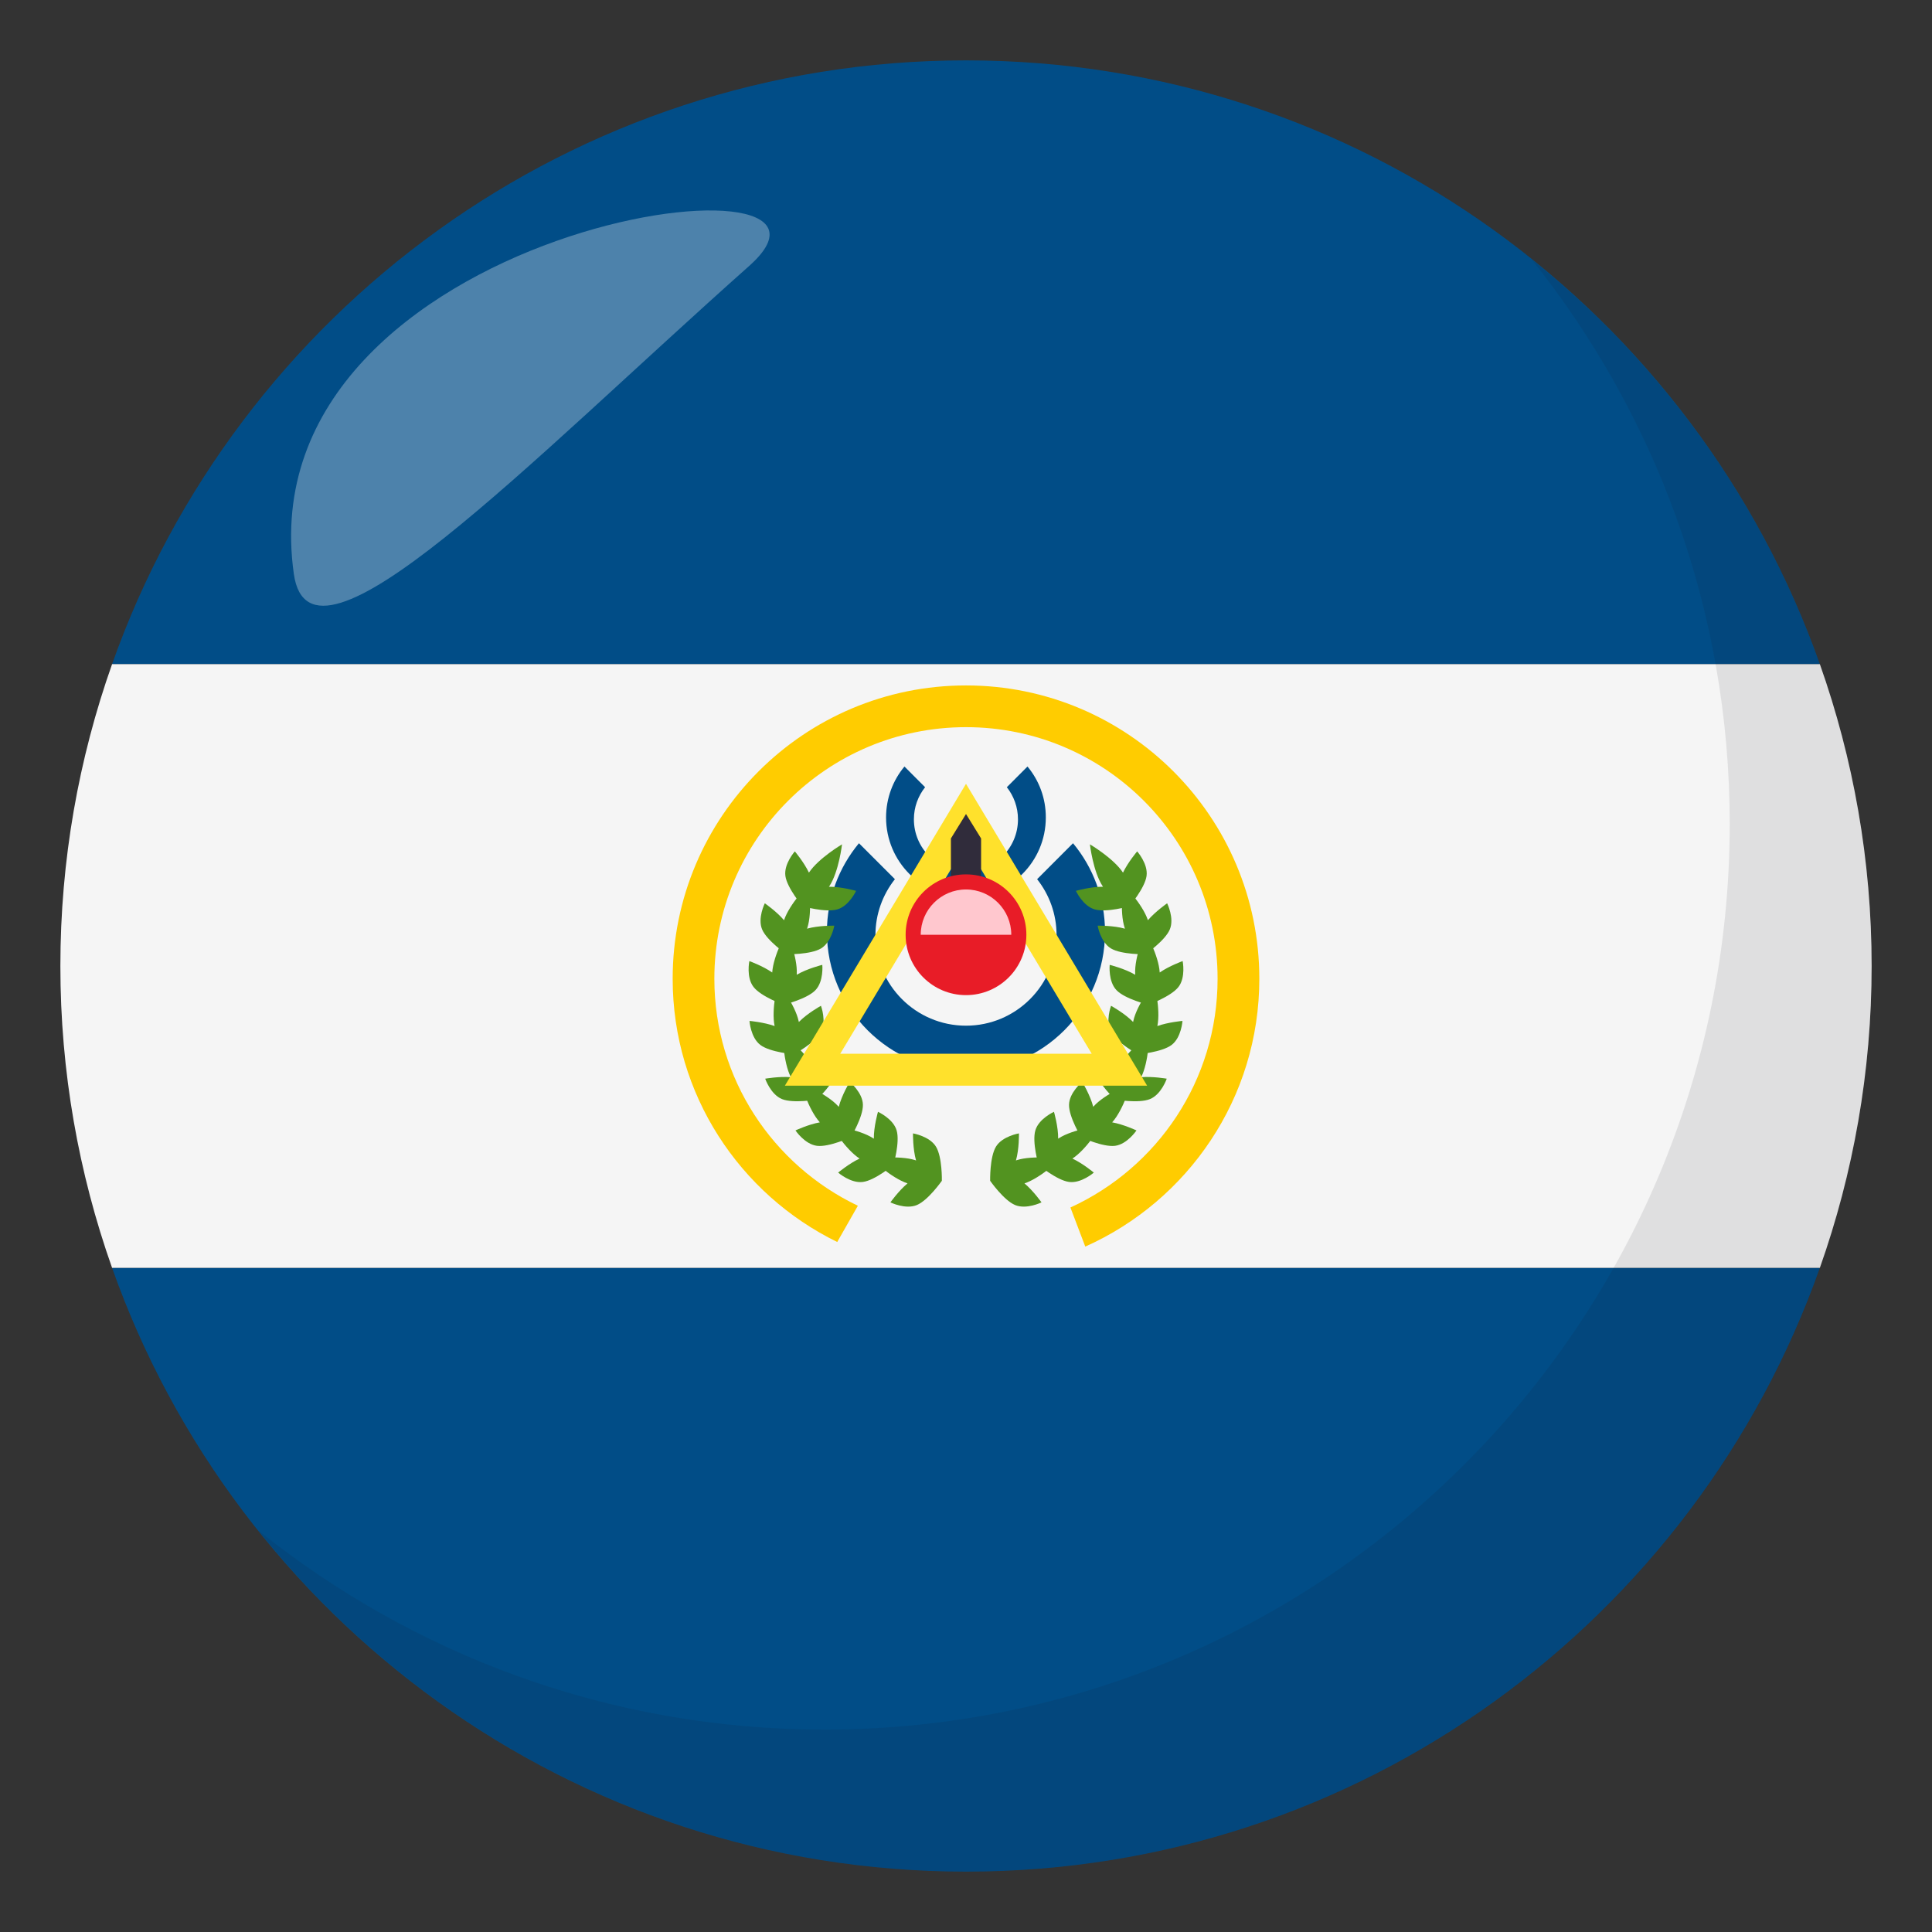 <?xml version="1.0" encoding="utf-8"?>
<!-- Generator: Adobe Illustrator 15.0.0, SVG Export Plug-In . SVG Version: 6.00 Build 0)  -->
<!DOCTYPE svg PUBLIC "-//W3C//DTD SVG 1.1//EN" "http://www.w3.org/Graphics/SVG/1.1/DTD/svg11.dtd">
<svg version="1.1" id="Layer_1" xmlns="http://www.w3.org/2000/svg" xmlns:xlink="http://www.w3.org/1999/xlink" x="0px" y="0px"
	 width="64px" height="64px" viewBox="0 0 64 64" enable-background="new 0 0 64 64" xml:space="preserve">
<rect x="0" y="0" width="64" height="64" fill="#333333" stroke="none"/>
<path fill="#014D87" d="M32,2C18.938,2,7.832,10.35,3.713,22h56.572C56.166,10.35,45.061,2,32,2z"/>
<path fill="#014D87" d="M32,62c13.061,0,24.166-8.35,28.285-20H3.713C7.832,53.65,18.938,62,32,62z"/>
<path fill="#F5F5F5" d="M3.713,22C2.607,25.129,2,28.492,2,32s0.607,6.871,1.713,10h56.572C61.391,38.871,62,35.508,62,32
	s-0.609-6.871-1.715-10H3.713z"/>
<path fill="#014D87" d="M35.545,27.933l-1.189,1.191C34.758,29.635,35,30.276,35,30.977c0,1.656-1.344,3-3,3c-1.658,0-3-1.344-3-3
	c0-0.7,0.242-1.343,0.645-1.853l-1.191-1.191c-0.662,0.798-1.061,1.822-1.061,2.94c0,2.544,2.063,4.607,4.607,4.607
	c2.543,0,4.605-2.063,4.605-4.607C36.605,29.755,36.207,28.73,35.545,27.933z"/>
<path fill="#014D87" d="M34.037,25.392l-0.684,0.685c0.23,0.293,0.369,0.662,0.369,1.064c0,0.951-0.771,1.724-1.723,1.724
	c-0.953,0-1.725-0.772-1.725-1.724c0-0.402,0.139-0.771,0.371-1.064l-0.684-0.685c-0.381,0.458-0.609,1.047-0.609,1.689
	c0,1.461,1.184,2.646,2.646,2.646c1.461,0,2.646-1.186,2.646-2.646C34.646,26.438,34.418,25.85,34.037,25.392z"/>
<g>
	<path fill="#529320" d="M28.359,29.511c0,0-0.5-0.143-0.9-0.136c0.006-0.008,0.01-0.013,0.016-0.021
		c0.314-0.482,0.418-1.384,0.418-1.384s-0.777,0.458-1.096,0.937c-0.166-0.348-0.467-0.704-0.467-0.704s-0.369,0.413-0.313,0.815
		c0.057,0.401,0.566,1.001,0.566,1.001s0.76,0.22,1.152,0.106C28.127,30.014,28.359,29.511,28.359,29.511z"/>
</g>
<g>
	<path fill="#529320" d="M27.637,30.664c0,0-0.521-0.01-0.904,0.1c0.002-0.009,0.008-0.016,0.01-0.024
		c0.178-0.546,0.043-1.444,0.043-1.444s-0.633,0.643-0.814,1.187c-0.25-0.293-0.637-0.56-0.637-0.56s-0.246,0.494-0.088,0.867
		c0.16,0.374,0.809,0.821,0.809,0.821s0.789,0.017,1.141-0.192C27.545,31.208,27.637,30.664,27.637,30.664z"/>
</g>
<g>
	<path fill="#529320" d="M27.24,31.962c0,0-0.506,0.125-0.848,0.329c0-0.009,0.002-0.016,0.002-0.024
		c0.031-0.574-0.334-1.407-0.334-1.407s-0.443,0.783-0.479,1.355c-0.316-0.219-0.758-0.378-0.758-0.378s-0.111,0.542,0.141,0.86
		c0.25,0.32,0.994,0.586,0.994,0.586s0.768-0.187,1.051-0.479C27.293,32.513,27.24,31.962,27.24,31.962z"/>
</g>
<g>
	<path fill="#529320" d="M27.195,33.318c0,0-0.455,0.251-0.732,0.537c-0.002-0.01-0.002-0.018-0.006-0.025
		c-0.119-0.563-0.688-1.273-0.688-1.273s-0.225,0.87-0.109,1.432c-0.363-0.129-0.832-0.17-0.832-0.17s0.035,0.551,0.361,0.797
		c0.324,0.244,1.113,0.309,1.113,0.309s0.693-0.377,0.889-0.73C27.391,33.836,27.195,33.318,27.195,33.318z"/>
</g>
<g>
	<path fill="#529320" d="M27.506,34.641c0,0-0.375,0.359-0.568,0.705c-0.004-0.008-0.006-0.014-0.012-0.021
		c-0.262-0.514-0.996-1.053-0.996-1.053s0.008,0.898,0.268,1.412c-0.385-0.033-0.85,0.049-0.85,0.049s0.18,0.523,0.557,0.676
		c0.379,0.152,1.156,0.014,1.156,0.014s0.572-0.543,0.67-0.938S27.506,34.641,27.506,34.641z"/>
</g>
<g>
	<path fill="#529320" d="M28.148,35.838c0,0-0.266,0.443-0.363,0.828c-0.006-0.008-0.01-0.014-0.018-0.02
		c-0.387-0.428-1.236-0.76-1.236-0.76s0.242,0.865,0.627,1.293c-0.381,0.068-0.807,0.268-0.807,0.268s0.307,0.459,0.713,0.51
		c0.406,0.049,1.121-0.285,1.121-0.285s0.408-0.67,0.4-1.076S28.148,35.838,28.148,35.838z"/>
</g>
<g>
	<path fill="#529320" d="M29.084,36.83c0,0-0.143,0.496-0.137,0.891c-0.008-0.004-0.014-0.01-0.021-0.014
		c-0.484-0.313-1.393-0.416-1.393-0.416s0.461,0.773,0.941,1.088c-0.348,0.164-0.709,0.465-0.709,0.465s0.418,0.365,0.822,0.309
		c0.404-0.055,1.008-0.561,1.008-0.561s0.223-0.754,0.107-1.145C29.59,37.059,29.084,36.83,29.084,36.83z"/>
</g>
<g>
	<path fill="#529320" d="M30.244,37.545c0,0-0.008,0.518,0.102,0.898c-0.008-0.004-0.016-0.008-0.023-0.01
		c-0.551-0.176-1.455-0.043-1.455-0.043s0.646,0.629,1.195,0.811c-0.297,0.248-0.566,0.629-0.566,0.629s0.5,0.246,0.877,0.088
		c0.375-0.158,0.826-0.803,0.826-0.803s0.018-0.783-0.195-1.131C30.793,37.637,30.244,37.545,30.244,37.545z"/>
</g>
<g>
	<path fill="#529320" d="M35.641,29.511c0,0,0.5-0.143,0.898-0.136c-0.004-0.008-0.01-0.013-0.014-0.021
		c-0.316-0.482-0.42-1.384-0.42-1.384s0.779,0.458,1.096,0.937c0.166-0.348,0.469-0.704,0.469-0.704s0.367,0.413,0.311,0.815
		c-0.055,0.401-0.566,1.001-0.566,1.001s-0.758,0.22-1.15,0.106C35.871,30.014,35.641,29.511,35.641,29.511z"/>
</g>
<g>
	<path fill="#529320" d="M36.361,30.664c0,0,0.521-0.01,0.904,0.1c-0.002-0.009-0.006-0.016-0.008-0.024
		c-0.18-0.546-0.045-1.444-0.045-1.444s0.633,0.643,0.814,1.187c0.252-0.293,0.637-0.56,0.637-0.56s0.246,0.494,0.088,0.867
		c-0.158,0.374-0.809,0.821-0.809,0.821s-0.789,0.017-1.139-0.192C36.453,31.208,36.361,30.664,36.361,30.664z"/>
</g>
<g>
	<path fill="#529320" d="M36.76,31.962c0,0,0.504,0.125,0.846,0.329c0-0.009-0.002-0.016-0.002-0.024
		c-0.029-0.574,0.334-1.407,0.334-1.407s0.445,0.783,0.479,1.355c0.318-0.219,0.76-0.378,0.76-0.378s0.109,0.542-0.141,0.86
		c-0.252,0.32-0.996,0.586-0.996,0.586s-0.768-0.187-1.051-0.479C36.705,32.513,36.76,31.962,36.76,31.962z"/>
</g>
<g>
	<path fill="#529320" d="M36.805,33.318c0,0,0.455,0.251,0.732,0.537c0.002-0.01,0.002-0.018,0.004-0.025
		c0.119-0.563,0.689-1.273,0.689-1.273s0.225,0.87,0.109,1.432c0.361-0.129,0.832-0.17,0.832-0.17s-0.035,0.551-0.361,0.797
		c-0.326,0.244-1.113,0.309-1.113,0.309s-0.693-0.377-0.891-0.73C36.609,33.836,36.805,33.318,36.805,33.318z"/>
</g>
<g>
	<path fill="#529320" d="M36.494,34.641c0,0,0.375,0.359,0.566,0.705c0.004-0.008,0.008-0.014,0.012-0.021
		c0.264-0.514,0.998-1.053,0.998-1.053s-0.01,0.898-0.268,1.412c0.385-0.033,0.848,0.049,0.848,0.049s-0.178,0.523-0.557,0.676
		s-1.156,0.014-1.156,0.014s-0.57-0.543-0.668-0.938C36.17,35.09,36.494,34.641,36.494,34.641z"/>
</g>
<g>
	<path fill="#529320" d="M35.85,35.838c0,0,0.268,0.443,0.365,0.828c0.006-0.008,0.008-0.014,0.016-0.02
		c0.389-0.428,1.236-0.76,1.236-0.76s-0.242,0.865-0.625,1.293c0.379,0.068,0.805,0.268,0.805,0.268s-0.307,0.459-0.711,0.51
		c-0.406,0.049-1.121-0.285-1.121-0.285s-0.41-0.67-0.402-1.076S35.85,35.838,35.85,35.838z"/>
</g>
<g>
	<path fill="#529320" d="M34.914,36.83c0,0,0.145,0.496,0.139,0.891c0.006-0.004,0.012-0.01,0.02-0.014
		c0.486-0.313,1.395-0.416,1.395-0.416s-0.461,0.773-0.943,1.088c0.35,0.164,0.709,0.465,0.709,0.465s-0.418,0.365-0.822,0.309
		c-0.404-0.055-1.008-0.561-1.008-0.561s-0.221-0.754-0.107-1.145C34.408,37.059,34.914,36.83,34.914,36.83z"/>
</g>
<g>
	<path fill="#529320" d="M33.754,37.545c0,0,0.01,0.518-0.1,0.898c0.008-0.004,0.014-0.008,0.023-0.01
		c0.551-0.176,1.455-0.043,1.455-0.043s-0.648,0.629-1.195,0.811c0.295,0.248,0.564,0.629,0.564,0.629s-0.498,0.246-0.875,0.088
		s-0.826-0.803-0.826-0.803s-0.018-0.783,0.193-1.131S33.754,37.545,33.754,37.545z"/>
</g>
<g>
	<g>
		<path fill="#FFE12C" d="M38,35.965H26l6-10L38,35.965z M27.834,34.906h8.33L32,27.963L27.834,34.906z"/>
	</g>
</g>
<g>
	<polygon fill="#302C3B" points="32.5,30.154 32,30.965 32,30.965 31.5,30.154 31.5,27.775 32,26.965 32,26.965 32.5,27.775 
		32.5,30.154 	"/>
</g>
<g>
	<circle fill="#E81C27" cx="32" cy="30.965" r="2"/>
</g>
<g>
	<path fill="#FFC7CE" d="M32,29.465c-0.828,0-1.5,0.672-1.5,1.5h3C33.5,30.137,32.828,29.465,32,29.465z"/>
</g>
<g>
	<path fill="#FFCC00" d="M41.717,32.423c0-5.366-4.352-9.717-9.717-9.717c-5.367,0-9.717,4.351-9.717,9.717
		c0,3.833,2.225,7.14,5.451,8.72l0.684-1.201c-2.809-1.342-4.754-4.199-4.754-7.519c0-4.604,3.732-8.335,8.336-8.335
		s8.334,3.731,8.334,8.335c0,3.368-2,6.263-4.875,7.577l0.492,1.295C39.346,39.779,41.717,36.381,41.717,32.423z"/>
</g>
<path opacity="0.1" fill="#1A1626" d="M50.736,8.591c4.098,5.13,6.563,11.622,6.563,18.701c0,16.569-13.428,30.003-29.994,30.003
	c-7.1,0-13.609-2.477-18.744-6.594C14.055,57.58,22.502,62,32.004,62c16.564,0,29.994-13.432,29.994-30
	C61.998,22.527,57.596,14.09,50.736,8.591z"/>
<path opacity="0.3" fill-rule="evenodd" clip-rule="evenodd" fill="#FFFFFF" d="M9.734,19.015c0.549,3.865,7.768-3.7,15.08-10.202
	C29.531,4.63,8.084,7.385,9.734,19.015z"/>
</svg>
